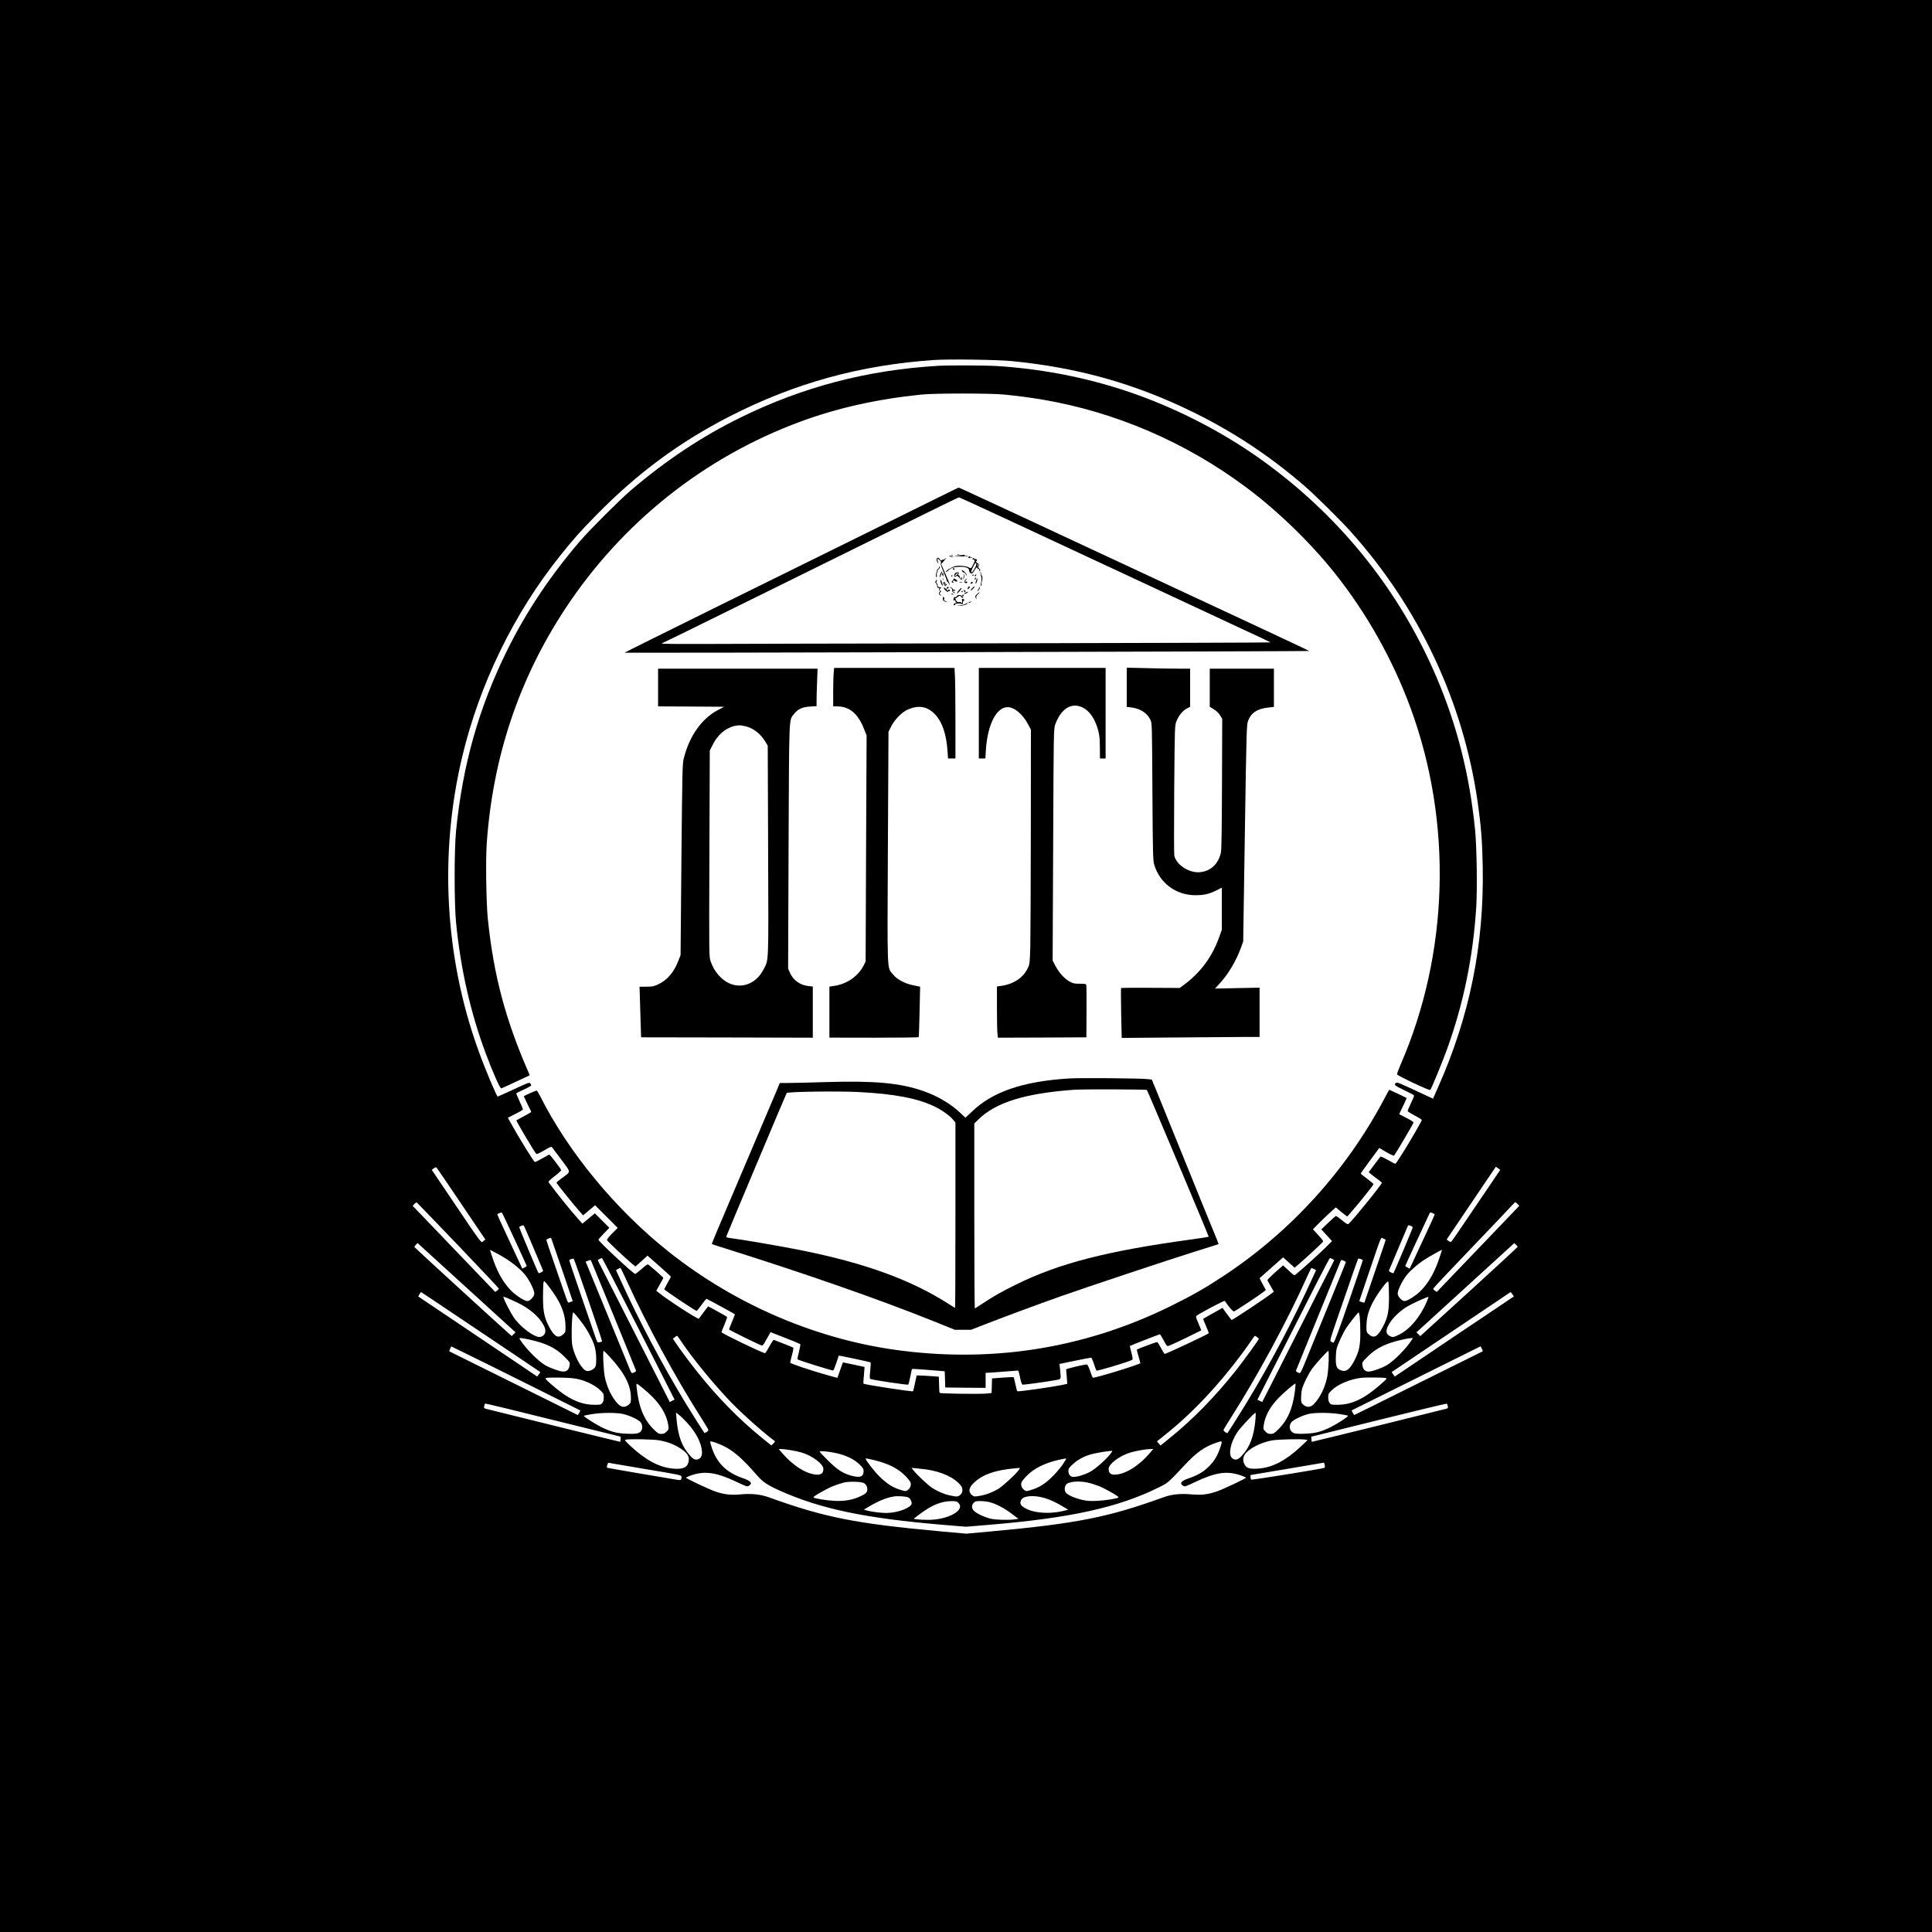 <?xml version="1.0" standalone="no"?>
<!DOCTYPE svg PUBLIC "-//W3C//DTD SVG 20010904//EN"
 "http://www.w3.org/TR/2001/REC-SVG-20010904/DTD/svg10.dtd">
<svg version="1.0" xmlns="http://www.w3.org/2000/svg"
 width="2560pt" height="2560pt" viewBox="0 0 2560 2560"
 preserveAspectRatio="xMidYMid meet">
<g transform="translate(0,2560) scale(0.1,-0.1)"
fill="#000000" stroke="none">
<path d="M0 12800 l0 -12800 12800 0 12800 0 0 12800 0 12800 -12800 0 -12800
0 0 -12800z m13400 8016 c875 -85 1631 -297 2395 -670 543 -265 1025 -583
1490 -985 138 -119 474 -451 609 -601 908 -1010 1496 -2263 1686 -3589 45
-317 61 -518 67 -861 18 -1032 -172 -1972 -592 -2917 l-67 -151 -97 45 c-355
166 -376 175 -391 165 -37 -23 -20 -38 106 -97 69 -32 128 -64 131 -71 2 -6
-17 -53 -42 -104 -25 -51 -44 -97 -42 -104 3 -6 46 -33 96 -59 50 -27 91 -52
91 -57 0 -13 -149 -271 -230 -400 -101 -161 -114 -180 -124 -180 -5 0 -49 23
-98 51 -49 28 -93 47 -97 43 -5 -5 -41 -53 -82 -108 l-73 -98 34 -29 c19 -16
59 -45 87 -66 29 -21 53 -42 53 -46 0 -22 -387 -499 -441 -544 -12 -9 -29 0
-87 48 -40 33 -77 59 -82 57 -4 -2 -49 -42 -100 -90 l-92 -88 71 -77 71 -78
-83 -83 c-69 -70 -340 -315 -400 -361 -16 -13 -22 -10 -60 25 -23 22 -56 52
-74 68 l-32 29 -106 -94 c-58 -51 -104 -98 -101 -104 2 -5 22 -41 45 -80 l40
-70 -22 -18 c-86 -67 -521 -357 -537 -357 -3 0 -31 36 -63 80 l-58 80 -57 -32
c-58 -32 -195 -109 -199 -113 -2 -1 15 -44 37 -95 22 -51 39 -94 37 -96 -23
-20 -564 -274 -584 -274 -5 0 -26 34 -48 76 -22 42 -45 78 -51 81 -8 3 -260
-90 -270 -100 -2 -1 8 -41 21 -87 14 -47 25 -88 25 -92 0 -16 -612 -204 -630
-193 -3 2 -20 43 -36 90 -19 57 -34 85 -44 85 -41 -1 -275 -57 -273 -65 0 -6
4 -51 8 -101 l7 -90 -53 -12 c-140 -30 -596 -95 -609 -87 -4 2 -15 44 -25 92
-10 48 -20 91 -24 94 -3 3 -69 1 -146 -5 l-140 -11 -3 -97 -3 -96 -62 -7 c-83
-9 -613 -2 -623 8 -8 8 -9 17 -12 144 l-2 71 -92 7 c-51 4 -117 8 -147 8 l-55
2 -22 -103 c-12 -57 -24 -105 -25 -107 -11 -9 -644 88 -658 101 -2 2 0 52 6
111 5 60 9 109 9 110 -1 1 -66 15 -144 31 l-143 30 -8 -22 c-5 -11 -21 -57
-36 -101 -16 -44 -29 -81 -29 -82 -1 -1 -69 17 -151 41 -222 63 -475 149 -475
161 0 5 11 51 24 100 14 50 21 93 18 97 -4 4 -61 28 -127 53 -66 26 -125 49
-131 51 -6 3 -32 -36 -59 -86 -26 -49 -52 -90 -58 -90 -32 0 -577 263 -577
278 0 5 18 51 40 102 22 52 37 97 33 101 -8 8 -244 139 -250 139 -1 0 -28 -35
-59 -77 -32 -43 -60 -82 -64 -86 -11 -13 -413 248 -534 346 l-30 24 47 83 c26
45 47 85 46 89 -1 8 -192 174 -205 178 -5 2 -43 -26 -83 -62 -41 -36 -78 -65
-84 -65 -24 0 -487 431 -487 453 0 5 32 43 72 83 l72 75 -96 96 -96 96 -83
-69 -82 -68 -44 49 c-119 133 -275 326 -405 501 -5 7 24 35 82 80 51 38 88 74
86 80 -10 26 -147 204 -157 204 -6 0 -49 -23 -96 -51 -47 -27 -91 -48 -97 -46
-6 3 -57 78 -112 168 -94 151 -124 204 -213 361 l-32 57 100 51 c56 27 101 55
101 60 0 5 -21 55 -47 110 -25 55 -44 102 -42 104 2 3 48 25 102 50 53 24 97
49 97 54 0 4 -6 16 -13 26 -12 17 -27 11 -219 -78 -114 -53 -209 -96 -213 -96
-14 0 -172 376 -259 620 -443 1227 -518 2601 -211 3885 230 962 685 1897 1296
2660 173 217 268 324 479 539 547 557 1099 965 1765 1307 864 443 1732 682
2715 749 194 13 829 4 1020 -14z m-7286 -11171 l317 -469 -23 -18 c-38 -29 18
-103 -510 679 l-177 262 27 20 c21 15 30 17 38 8 7 -7 154 -223 328 -482z
m13588 192 c-417 -617 -468 -691 -477 -694 -5 -1 -20 5 -33 15 l-23 18 182
269 c100 149 247 366 326 483 l144 212 29 -20 29 -21 -177 -262z m-13633 -737
c297 -311 541 -569 541 -575 -1 -5 -11 -18 -24 -27 l-24 -17 -203 212 c-352
367 -629 657 -762 795 l-129 134 23 24 c13 13 26 23 30 22 4 -2 250 -257 548
-568z m14040 546 l22 -24 -546 -570 -547 -571 -24 16 c-14 9 -24 22 -22 29 2
8 230 251 508 540 278 290 520 544 538 566 19 21 37 38 41 38 4 0 18 -11 30
-24z m-13290 -469 c88 -191 161 -349 161 -352 0 -2 -13 -11 -30 -20 l-29 -15
-34 72 c-19 40 -93 200 -165 355 -73 155 -132 285 -132 290 0 11 53 32 61 24
4 -3 79 -162 168 -354z m12191 330 c0 -5 -59 -135 -132 -290 -72 -155 -146
-315 -165 -355 l-34 -72 -29 15 c-17 9 -30 18 -30 20 0 3 64 141 141 308 78
166 152 325 165 354 23 51 23 52 54 40 16 -6 30 -15 30 -20z m-11941 -442 c68
-159 125 -295 127 -301 5 -11 -52 -41 -61 -32 -8 7 -255 596 -255 606 0 12 53
32 61 23 3 -3 61 -136 128 -296z m11647 261 c-6 -23 -244 -588 -251 -595 -9
-8 -66 22 -61 33 2 6 57 135 121 286 64 151 121 285 126 297 7 20 11 21 39 11
25 -8 30 -15 26 -32z m-11405 -153 c6 -16 71 -205 145 -421 l133 -393 -25 -9
c-14 -6 -29 -10 -33 -10 -9 0 -26 48 -145 397 -41 122 -91 267 -111 323 -19
56 -35 106 -35 110 0 7 28 21 58 29 1 1 7 -11 13 -26z m11049 -2 c0 -5 -18
-61 -41 -127 -121 -353 -239 -698 -239 -701 0 -6 -19 -3 -44 7 l-25 9 133 393
c171 503 149 449 186 437 16 -6 30 -14 30 -18z m-12072 -730 l543 -495 -25
-24 -25 -25 -38 33 c-138 121 -1253 1142 -1253 1147 0 4 10 17 21 30 l22 22
106 -97 c58 -53 350 -319 649 -591z m13822 638 c0 -4 -278 -261 -617 -570
-340 -309 -630 -574 -646 -588 l-27 -25 -26 25 -25 25 648 591 648 591 23 -21
c12 -11 22 -24 22 -28z m-13417 -150 c111 -69 220 -162 274 -233 56 -74 113
-193 113 -236 0 -39 -56 -100 -92 -100 -35 0 -142 67 -208 131 -113 111 -197
261 -265 476 l-23 72 61 -31 c34 -17 97 -52 140 -79z m12392 39 c-68 -216
-152 -366 -265 -477 -66 -64 -173 -131 -208 -131 -36 0 -92 61 -92 100 0 43
57 162 113 236 50 65 156 158 252 219 47 30 214 124 222 125 1 0 -9 -33 -22
-72z m-11289 -596 c103 -298 185 -544 182 -547 -2 -3 -18 -7 -34 -11 -29 -5
-29 -5 -61 88 -17 51 -102 297 -188 546 -86 250 -155 455 -153 456 18 12 54
22 60 17 4 -3 91 -250 194 -549z m666 -379 l476 -938 -31 -16 -32 -17 -138
272 c-76 149 -260 512 -409 806 -149 294 -302 595 -340 668 -39 73 -68 135
-67 136 12 10 46 25 55 26 5 0 224 -422 486 -937z m9191 926 c12 -7 24 -13 26
-15 1 -1 -28 -63 -67 -136 -38 -73 -196 -383 -350 -688 -155 -305 -339 -668
-409 -806 l-128 -251 -32 15 -32 15 186 366 c102 201 245 483 318 626 73 143
203 401 291 573 87 171 162 312 167 312 4 0 18 -5 30 -11z m405 -15 c2 -1 -81
-248 -185 -548 -140 -407 -192 -546 -204 -546 -8 0 -23 6 -33 13 -16 12 -10
34 84 307 183 531 270 782 276 791 4 6 42 -4 62 -17z m-9928 -734 c161 -393
294 -722 297 -730 3 -10 -7 -19 -27 -27 -31 -12 -31 -11 -51 34 -11 25 -138
336 -283 692 -146 355 -274 668 -285 694 l-21 48 33 14 c24 10 34 10 38 2 4
-7 138 -334 299 -727z m9703 704 c-1 -5 -94 -236 -208 -514 -114 -278 -240
-586 -280 -685 -123 -301 -109 -276 -145 -262 -20 8 -30 17 -27 27 3 8 132
326 287 705 155 380 289 707 297 727 15 37 15 37 46 24 18 -7 31 -17 30 -22z
m-9528 -246 c260 -571 647 -1284 982 -1809 51 -81 95 -153 98 -161 4 -9 -4
-22 -20 -32 -15 -10 -28 -16 -30 -14 -12 13 -170 263 -255 403 -303 500 -612
1083 -853 1613 l-65 142 26 15 c15 8 30 14 33 15 3 0 41 -78 84 -172z m9105
157 l29 -15 -33 -72 c-278 -610 -572 -1166 -896 -1698 -91 -150 -235 -377
-246 -389 -2 -2 -15 4 -29 13 -17 11 -24 23 -21 33 4 9 48 81 99 162 350 549
744 1277 1007 1864 29 64 55 117 57 117 2 0 17 -7 33 -15z m-10068 -329 c101
-147 150 -286 151 -425 1 -82 0 -84 -31 -112 -66 -59 -116 -32 -185 98 -66
127 -82 204 -82 403 0 96 4 184 8 194 6 16 14 11 53 -40 26 -32 64 -85 86
-118z m11063 -29 c0 -207 -15 -282 -82 -410 -69 -130 -119 -157 -185 -98 -31
27 -32 31 -32 107 1 169 61 313 217 521 40 52 65 78 72 72 5 -5 9 -89 10 -192z
m-12352 -264 c260 -174 615 -413 790 -530 l317 -214 -21 -30 -21 -29 -226 153
c-125 84 -480 323 -789 531 l-561 377 16 29 c9 17 19 30 20 30 2 0 216 -142
475 -317z m13986 288 l21 -29 -367 -247 c-203 -135 -558 -374 -790 -531 l-422
-284 -21 30 -20 29 422 284 c233 157 587 395 788 530 201 136 366 246 367 247
1 0 11 -13 22 -29z m-13184 -111 c162 -78 287 -185 348 -299 43 -77 25 -139
-43 -156 -67 -16 -264 128 -353 259 -40 59 -118 210 -132 254 l-6 22 53 -20
c29 -12 89 -39 133 -60z m12045 -1 c-87 -197 -222 -355 -362 -424 -71 -35 -80
-37 -108 -25 -70 29 -76 78 -22 169 46 79 145 173 242 231 73 43 271 132 278
125 2 -2 -11 -36 -28 -76z m-11234 -207 c83 -105 115 -155 162 -248 53 -104
72 -182 72 -292 0 -74 -3 -94 -20 -115 -23 -30 -80 -51 -110 -42 -52 17 -130
141 -171 275 -20 65 -24 96 -24 230 0 153 10 270 23 270 4 -1 34 -36 68 -78z
m10351 21 c4 -32 8 -128 8 -213 0 -168 -16 -242 -72 -355 -64 -127 -113 -167
-177 -145 -61 20 -76 49 -76 152 0 49 5 110 11 136 14 59 87 216 130 279 44
66 152 202 161 203 4 0 10 -26 15 -57z m-9003 -309 c161 -242 445 -589 681
-833 153 -157 438 -410 574 -508 3 -2 -7 -15 -21 -30 l-27 -26 -118 95 c-310
251 -603 550 -874 893 -97 122 -232 304 -284 383 l-29 44 25 19 c13 10 27 19
30 19 3 0 23 -25 43 -56z m7641 40 c14 -9 25 -20 25 -24 0 -13 -201 -290 -308
-425 -275 -345 -565 -642 -876 -893 l-118 -96 -24 27 -24 28 101 81 c363 288
714 660 1031 1088 46 63 102 141 123 173 21 31 40 57 42 57 2 0 15 -7 28 -16z
m-9640 -34 c220 -49 345 -109 459 -222 77 -77 79 -79 73 -120 -7 -55 -37 -83
-85 -82 -50 2 -170 45 -240 86 -93 55 -255 219 -327 331 -17 27 -17 27 6 27
13 0 65 -9 114 -20z m11690 -7 c-75 -116 -233 -275 -327 -331 -70 -41 -190
-84 -240 -86 -48 -1 -78 27 -85 82 -6 41 -4 43 73 120 113 111 238 172 454
221 47 11 98 20 114 20 l28 1 -17 -27z m-11707 -587 l693 -346 -16 -30 c-9
-16 -17 -30 -19 -30 -2 0 -383 189 -847 420 -464 231 -848 421 -853 423 -5 2
-1 17 8 34 l16 32 162 -79 c90 -43 475 -234 856 -424z m12638 472 c9 -18 13
-33 8 -35 -5 -2 -389 -192 -853 -423 -463 -231 -845 -420 -847 -420 -2 0 -11
14 -19 30 l-16 31 853 424 c469 234 854 425 855 425 1 0 10 -14 19 -32z
m-11550 -114 c193 -212 274 -370 274 -537 0 -61 -2 -67 -31 -91 -47 -40 -95
-36 -141 12 -82 85 -146 219 -175 362 -17 91 -28 340 -14 340 5 0 45 -39 87
-86z m9520 -46 c-3 -73 -11 -167 -19 -208 -29 -143 -93 -277 -175 -362 -46
-48 -94 -52 -141 -12 -29 24 -31 31 -31 90 0 36 5 86 11 112 16 67 91 217 141
284 58 75 197 228 209 228 5 0 7 -57 5 -132z m-9926 -247 c106 -28 211 -82
273 -142 44 -42 47 -49 47 -96 0 -35 -6 -58 -19 -74 -18 -22 -26 -24 -108 -23
-185 1 -353 81 -567 270 -84 74 -88 79 -65 86 13 4 98 6 189 4 131 -3 183 -8
250 -25z m10679 20 c23 -6 18 -12 -65 -85 -214 -189 -382 -269 -567 -270 -82
-1 -90 1 -108 23 -13 16 -19 39 -19 74 0 48 3 54 49 98 80 77 237 143 386 162
52 7 299 5 324 -2z m-9839 -137 c202 -163 312 -326 336 -496 6 -44 4 -50 -24
-78 -24 -23 -39 -30 -69 -30 -34 0 -47 7 -98 57 -132 129 -202 298 -229 556
-7 68 -11 68 84 -9z m8640 -25 c-31 -245 -96 -396 -227 -524 -49 -48 -62 -55
-96 -55 -30 0 -45 7 -69 31 -28 28 -30 34 -24 77 17 129 81 248 200 371 71 73
215 195 222 188 2 -2 -1 -41 -6 -88z m-9335 -517 l400 -99 -2 -32 c0 -18 -3
-34 -5 -36 -2 -2 -1326 324 -1781 438 -24 7 -26 11 -21 35 4 15 8 30 10 33 3
6 281 -62 1399 -339z m11359 306 c5 -24 3 -28 -21 -35 -392 -99 -1779 -440
-1781 -438 -2 2 -5 18 -5 36 l-2 32 895 222 c492 122 898 219 901 216 4 -3 9
-18 13 -33z m-10933 -103 c89 -19 210 -76 238 -111 27 -35 28 -93 1 -122 -27
-29 -72 -35 -198 -29 -122 5 -205 28 -326 88 -88 45 -237 141 -230 149 3 3 49
12 102 21 127 22 319 23 413 4z m850 -113 c124 -134 197 -278 201 -395 2 -59
-28 -97 -77 -97 -26 0 -42 10 -77 48 -111 119 -164 260 -184 492 l-7 84 41
-33 c23 -17 69 -62 103 -99z m7535 46 c-20 -230 -73 -372 -184 -490 -51 -55
-90 -63 -129 -26 -49 46 -18 203 69 336 38 60 227 262 244 262 4 0 3 -37 0
-82z m1107 66 c62 -9 115 -19 119 -23 10 -8 -131 -101 -228 -150 -125 -62
-203 -83 -335 -88 -74 -4 -129 -1 -151 6 -58 19 -77 94 -37 145 26 34 151 93
231 111 87 19 267 18 401 -1z m-9009 -349 c112 -20 202 -54 286 -110 91 -60
118 -105 104 -173 -16 -79 -77 -105 -214 -91 -187 20 -361 116 -569 311 -53
51 -66 68 -53 71 45 12 365 6 446 -8z m8563 9 l30 -6 -85 -80 c-196 -185 -371
-279 -552 -296 -108 -10 -158 -1 -186 33 -44 56 -40 127 10 177 73 74 209 138
343 162 79 14 384 21 440 10z m-7679 -100 c122 -66 236 -169 411 -371 79 -91
138 -130 306 -206 543 -242 1130 -365 2162 -452 l303 -25 302 25 c1078 90
1708 228 2247 493 126 62 130 65 340 290 163 176 270 252 429 306 82 28 82 29
51 -65 -34 -104 -79 -180 -149 -249 -70 -71 -148 -117 -262 -156 -107 -36
-133 -67 -83 -100 24 -16 29 -14 162 49 275 130 424 151 611 85 34 -12 62 -25
62 -28 0 -11 -312 -158 -391 -184 -120 -40 -203 -49 -334 -37 -146 13 -261 1
-375 -41 -727 -263 -1141 -345 -2266 -449 l-341 -31 -344 31 c-1122 103 -1532
184 -2269 450 -114 41 -230 53 -375 40 -131 -12 -215 -3 -334 37 -81 27 -391
173 -391 184 0 3 29 16 63 29 185 65 337 43 610 -86 133 -63 138 -65 162 -49
50 33 24 64 -83 100 -215 73 -345 201 -411 405 -12 35 -21 70 -21 77 0 18 123
-25 208 -72z m857 -39 c50 -8 115 -22 145 -31 141 -41 290 -153 290 -217 0
-54 -24 -77 -78 -77 -137 1 -318 112 -466 284 l-48 56 34 0 c18 0 74 -7 123
-15z m4759 -41 c-148 -172 -329 -283 -466 -284 -54 0 -78 23 -78 77 0 65 150
177 294 218 73 21 197 43 254 44 l44 1 -48 -56z m-4176 6 c144 -28 263 -85
337 -160 41 -42 49 -55 48 -85 -2 -73 -45 -89 -157 -60 -113 30 -192 80 -313
201 -62 61 -113 116 -113 121 0 10 107 1 198 -17z m3653 -18 c-62 -79 -198
-198 -268 -235 -74 -39 -166 -67 -219 -67 -40 0 -66 29 -67 76 -1 33 6 43 57
91 60 56 135 99 221 126 77 25 287 59 304 50 2 -1 -11 -20 -28 -41z m-3026
-108 c129 -41 231 -100 307 -176 37 -36 70 -79 74 -94 9 -36 -5 -73 -37 -97
-26 -18 -29 -19 -85 -2 -109 31 -192 83 -289 180 -74 73 -185 216 -185 238 0
8 130 -22 215 -49z m2399 -26 c-27 -40 -89 -114 -139 -163 -97 -97 -179 -148
-289 -180 -56 -17 -59 -16 -85 2 -32 24 -46 61 -37 97 4 15 37 58 74 94 100
100 242 169 437 212 44 9 82 16 84 14 2 -1 -19 -36 -45 -76z m-5532 -64 c459
-76 478 -80 478 -101 0 -49 -4 -51 -88 -36 -42 8 -261 45 -485 82 -224 38
-410 71 -413 73 -9 9 9 69 20 65 6 -2 226 -39 488 -83z m9002 54 c3 -17 2 -34
-3 -37 -18 -12 -959 -163 -970 -157 -6 4 -11 19 -11 34 l0 27 483 81 c265 45
485 82 488 83 4 1 9 -13 13 -31z m-5279 -59 c205 -30 374 -109 457 -214 30
-38 27 -94 -7 -122 -31 -27 -46 -28 -139 -8 -78 16 -172 58 -243 106 -54 37
-190 165 -235 221 l-30 38 64 -6 c35 -3 95 -10 133 -15z m1216 -18 c-52 -65
-205 -204 -264 -240 -81 -48 -162 -78 -245 -92 -68 -11 -75 -11 -100 8 -52 39
-48 94 12 155 122 123 302 184 609 207 16 1 14 -5 -12 -38z m-2045 -162 c36
-18 56 -70 42 -111 -8 -21 -27 -36 -82 -62 -103 -50 -214 -70 -350 -63 -104 5
-262 31 -278 45 -11 10 167 112 260 150 46 18 111 40 145 48 74 16 221 13 263
-7z m2967 6 c37 -8 104 -29 150 -47 93 -38 270 -140 259 -150 -16 -15 -175
-40 -283 -45 -90 -4 -134 -2 -195 12 -92 20 -191 63 -218 93 -23 26 -23 74 -2
107 28 43 163 57 289 30z m-2377 -197 c23 -11 44 -47 44 -78 0 -51 -154 -116
-297 -126 -82 -6 -219 9 -307 34 l-30 8 60 36 c126 76 233 121 332 138 54 10
165 3 198 -12z m1814 -10 c71 -22 153 -61 244 -116 l60 -36 -30 -8 c-213 -59
-457 -39 -569 47 -37 27 -42 48 -24 89 27 58 173 69 319 24z m-1153 -60 c103
-96 -134 -229 -405 -227 -53 0 -117 4 -142 7 l-45 7 90 68 c153 114 278 165
409 166 58 1 74 -3 93 -21z m418 7 c86 -23 191 -78 292 -154 l88 -66 -45 -7
c-78 -11 -242 -8 -311 6 -79 17 -182 62 -226 100 -40 34 -44 78 -11 113 18 20
31 23 88 23 36 0 93 -7 125 -15z"/>
<path d="M12435 20753 c-945 -56 -1797 -279 -2630 -689 -504 -247 -986 -568
-1445 -960 -143 -122 -545 -523 -667 -665 -398 -462 -720 -944 -972 -1454
-376 -761 -590 -1516 -678 -2395 -25 -251 -25 -959 0 -1215 61 -618 191 -1190
393 -1733 92 -247 190 -468 206 -464 7 2 95 42 195 89 l182 85 -13 32 c-310
709 -465 1294 -542 2040 -21 206 -30 775 -15 992 79 1145 424 2180 1038 3114
753 1145 1844 2013 3121 2484 494 182 1010 297 1602 358 170 18 920 18 1095 0
190 -19 341 -39 508 -67 966 -164 1894 -563 2692 -1157 417 -310 854 -732
1180 -1141 423 -530 771 -1149 1007 -1792 557 -1517 508 -3247 -134 -4723 -27
-63 -48 -120 -46 -128 4 -18 429 -218 439 -207 16 16 160 366 222 538 219 605
346 1223 388 1885 15 235 7 797 -15 1020 -72 727 -238 1386 -513 2030 -500
1170 -1310 2168 -2361 2908 -476 335 -1028 622 -1587 825 -593 215 -1224 345
-1875 387 -147 9 -643 11 -775 3z"/>
<path d="M12425 19004 c-279 -139 -897 -444 -2956 -1459 -658 -325 -1195 -592
-1194 -594 5 -4 9068 18 9072 23 2 2 -344 165 -769 363 -3305 1541 -3867 1803
-3875 1802 -4 0 -129 -61 -278 -135z m1192 -413 c494 -230 1368 -638 1943
-906 575 -268 1096 -511 1158 -540 62 -29 115 -55 118 -57 3 -3 -1596 -8
-3553 -12 -1957 -3 -3773 -7 -4036 -9 -262 -1 -477 1 -477 6 0 4 4 7 9 7 4 0
291 140 637 311 346 171 697 344 779 384 83 40 429 211 770 380 341 169 670
331 730 360 61 29 310 152 555 274 245 121 450 220 457 221 6 0 415 -188 910
-419z"/>
<path d="M12688 18253 c7 -3 16 -2 19 1 4 3 -2 6 -13 5 -11 0 -14 -3 -6 -6z"/>
<path d="M12608 18243 c7 -3 16 -2 19 1 4 3 -2 6 -13 5 -11 0 -14 -3 -6 -6z"/>
<path d="M12700 18241 l-65 -6 85 -6 c47 -4 92 -3 100 2 9 5 2 7 -20 3 -26 -4
-31 -3 -20 5 13 10 13 11 0 9 -8 -1 -44 -4 -80 -7z"/>
<path d="M12580 18230 c8 -5 24 -10 34 -10 26 0 18 6 -19 14 -22 5 -26 4 -15
-4z"/>
<path d="M12832 18221 c-10 -6 -8 -10 9 -14 12 -3 30 -2 38 4 12 8 10 8 -8 3
-16 -4 -21 -3 -17 5 8 13 -3 14 -22 2z"/>
<path d="M12417 18203 c-12 -11 -8 -38 8 -59 13 -17 13 -16 3 13 -16 42 -6 50
24 20 17 -17 21 -28 15 -39 -7 -10 4 -46 37 -120 25 -59 44 -113 43 -120 -2
-7 -2 -9 1 -4 3 5 13 -6 24 -25 31 -56 10 2 -47 133 l-54 123 22 25 c13 14 29
34 37 45 15 20 14 20 -8 1 -12 -11 -22 -16 -22 -11 0 4 -7 2 -15 -5 -13 -11
-18 -10 -31 8 -16 23 -26 27 -37 15z"/>
<path d="M12890 18200 c-8 -5 -10 -10 -5 -10 6 0 16 -4 23 -9 11 -7 9 -19 -12
-60 -29 -56 -29 -56 -57 -40 -37 19 -129 29 -179 18 -46 -10 -137 -66 -125
-77 3 -3 18 7 33 21 35 33 79 47 153 47 76 0 119 -16 119 -44 0 -24 17 -46 36
-46 7 0 25 21 40 48 20 33 29 42 32 30 2 -10 10 -18 19 -18 10 0 13 -6 8 -17
-5 -15 -4 -16 7 -5 11 11 10 16 -5 27 -15 11 -16 17 -8 34 10 17 7 23 -14 37
-22 15 -38 43 -16 30 5 -4 8 2 6 11 -1 12 -10 17 -24 16 -13 -2 -20 1 -16 7 8
12 4 12 -15 0z m46 -83 c-4 -30 -54 -109 -66 -102 -5 3 5 35 22 70 31 63 49
76 44 32z m27 -12 c-7 -21 -12 -19 -10 4 0 11 5 18 9 15 4 -3 5 -11 1 -19z"/>
<path d="M12443 18089 c3 -9 -4 -21 -15 -28 -11 -7 -17 -19 -14 -26 3 -8 1
-17 -4 -20 -5 -3 -9 -22 -8 -41 1 -19 4 -30 8 -23 4 6 5 20 3 30 -3 11 0 25 6
32 6 8 8 17 4 21 -4 4 2 15 14 24 17 13 20 20 12 32 -10 13 -10 13 -6 -1z"/>
<path d="M12625 18060 c3 -5 10 -10 16 -10 5 0 9 5 9 10 0 6 -7 10 -16 10 -8
0 -12 -4 -9 -10z"/>
<path d="M12750 18030 c6 -11 15 -18 20 -15 5 3 16 -7 24 -22 8 -15 15 -23 16
-18 0 16 -29 54 -51 66 -19 10 -20 9 -9 -11z"/>
<path d="M12471 18016 c-11 -13 -28 -76 -18 -66 7 7 37 80 33 80 -2 0 -9 -6
-15 -14z"/>
<path d="M12669 18013 c-19 -5 -33 -43 -20 -56 4 -4 13 -1 20 7 10 12 17 9 44
-21 29 -31 33 -33 34 -14 1 11 -2 23 -8 26 -5 4 -6 -2 -2 -12 6 -16 5 -16 -10
-4 -9 7 -14 17 -11 22 3 5 -2 12 -11 15 -11 5 -13 10 -5 19 5 6 7 15 3 18 -7
7 -8 7 -34 0z m11 -28 c-13 -14 -26 -23 -28 -20 -7 7 29 45 41 45 6 0 0 -11
-13 -25z"/>
<path d="M12989 18012 c8 -6 11 -17 8 -26 -3 -8 -2 -18 3 -21 7 -4 7 -80 0
-80 -2 0 -3 -12 -4 -27 -1 -15 2 -24 7 -21 4 3 6 12 3 20 -3 8 -3 20 1 26 11
17 14 87 5 87 -5 0 -8 10 -8 21 1 12 -6 24 -14 26 -12 4 -13 3 -1 -5z"/>
<path d="M12485 18000 c-3 -5 -1 -18 4 -27 9 -16 10 -14 11 10 0 28 -5 34 -15
17z"/>
<path d="M12771 17978 c0 -14 -4 -35 -7 -45 -5 -17 -5 -17 6 0 6 10 9 30 7 45
l-4 27 -2 -27z"/>
<path d="M12885 17980 c-3 -5 -1 -10 4 -10 6 0 11 5 11 10 0 6 -2 10 -4 10 -3
0 -8 -4 -11 -10z"/>
<path d="M12921 17981 c-8 -5 -9 -11 -3 -15 5 -3 12 1 16 9 6 17 6 18 -13 6z"/>
<path d="M12605 17970 c-3 -5 -1 -10 4 -10 6 0 11 5 11 10 0 6 -2 10 -4 10 -3
0 -8 -4 -11 -10z"/>
<path d="M12916 17935 c-3 -8 -1 -15 4 -15 6 0 10 7 10 15 0 8 -2 15 -4 15 -2
0 -6 -7 -10 -15z"/>
<path d="M12491 17924 c0 -11 3 -14 6 -6 3 7 2 16 -1 19 -3 4 -6 -2 -5 -13z"/>
<path d="M12634 17931 c3 -5 -1 -14 -9 -21 -20 -17 -19 -30 3 -30 13 0 14 2 3
9 -10 7 -10 10 -1 16 7 4 15 4 19 -1 3 -5 14 -10 23 -10 24 -2 12 21 -18 35
-14 6 -23 7 -20 2z"/>
<path d="M12788 17915 c-15 -20 -15 -25 -3 -35 8 -6 19 -9 25 -5 16 10 2 25
-18 18 -15 -6 -15 -4 2 15 11 12 17 24 15 26 -2 2 -12 -6 -21 -19z"/>
<path d="M12932 17898 c-10 -38 -9 -41 4 -24 12 18 20 66 10 66 -2 0 -8 -19
-14 -42z"/>
<path d="M12404 17912 c3 -5 0 -12 -6 -15 -10 -3 -10 -8 2 -22 8 -10 15 -23
16 -29 0 -6 2 -17 2 -23 1 -7 9 -13 18 -13 8 0 12 -5 9 -10 -4 -6 -2 -17 5
-25 7 -9 8 -15 0 -20 -17 -11 -11 -34 13 -45 20 -10 20 -10 5 3 -21 17 -23 34
-5 40 9 3 9 8 -3 21 -13 16 -12 20 5 33 12 9 14 13 5 10 -21 -6 -52 12 -46 28
2 7 -2 19 -10 26 -10 8 -11 15 -4 24 8 10 8 15 -1 21 -7 4 -9 3 -5 -4z"/>
<path d="M12460 17907 c0 -21 21 -67 31 -67 4 0 1 17 -8 38 -18 45 -23 51 -23
29z"/>
<path d="M12500 17878 c0 -19 29 -58 30 -40 0 8 5 10 13 6 7 -5 6 2 -4 16 -19
28 -39 38 -39 18z m30 -18 c0 -5 -2 -10 -4 -10 -3 0 -8 5 -11 10 -3 6 -1 10 4
10 6 0 11 -4 11 -10z"/>
<path d="M12713 17883 c9 -2 25 -2 35 0 9 3 1 5 -18 5 -19 0 -27 -2 -17 -5z"/>
<path d="M12867 17883 c-12 -12 -7 -22 8 -17 8 4 15 10 15 15 0 11 -14 12 -23
2z"/>
<path d="M12544 17808 c-6 -20 -7 -21 -19 -4 -7 9 -16 13 -19 8 -3 -5 8 -22
24 -37 17 -16 30 -23 30 -16 0 7 6 11 13 8 8 -3 14 0 14 7 0 7 -6 13 -14 13
-7 0 -13 -4 -13 -9 0 -5 -4 -7 -10 -3 -5 3 -7 12 -4 20 4 8 10 12 15 9 5 -3 9
-1 9 5 0 21 -19 20 -26 -1z"/>
<path d="M12599 17812 c15 -12 22 -25 18 -36 -4 -10 1 -19 13 -26 29 -16 38
-11 10 5 l-25 14 23 1 c13 0 20 4 17 10 -4 6 -10 8 -15 5 -4 -3 -10 2 -13 9
-3 8 -16 20 -29 26 -23 11 -23 11 1 -8z"/>
<path d="M12826 17814 c-9 -24 -7 -28 9 -14 17 14 20 30 6 30 -5 0 -12 -7 -15
-16z"/>
<path d="M12880 17805 c-13 -14 -21 -27 -18 -30 2 -3 17 9 33 25 16 17 24 30
19 30 -6 0 -21 -11 -34 -25z"/>
<path d="M12973 17820 c2 -8 -2 -23 -11 -33 -8 -9 -13 -19 -11 -21 2 -2 11 6
21 18 11 16 13 27 6 37 -8 12 -9 12 -5 -1z"/>
<path d="M12706 17779 c-14 -17 -26 -36 -26 -42 0 -12 59 53 60 66 0 13 -8 7
-34 -24z"/>
<path d="M12773 17772 c1 -12 6 -18 15 -15 7 3 10 9 5 12 -4 3 -11 10 -15 15
-4 4 -6 -1 -5 -12z"/>
<path d="M12740 17759 c0 -5 5 -7 10 -4 6 3 10 8 10 11 0 2 -4 4 -10 4 -5 0
-10 -5 -10 -11z"/>
<path d="M12790 17745 c-16 -9 -19 -14 -9 -15 8 0 24 7 35 15 24 18 7 19 -26
0z"/>
<path d="M12946 17728 c-25 -25 -27 -31 -17 -51 l12 -22 -5 24 c-3 16 3 30 22
46 15 13 25 25 22 27 -3 2 -18 -9 -34 -24z"/>
<path d="M12608 17728 c5 -5 16 -8 23 -6 8 3 3 7 -10 11 -17 4 -21 3 -13 -5z"/>
<path d="M12678 17700 c-6 -10 -18 -16 -25 -13 -7 3 -13 1 -13 -5 0 -6 -3 -18
-6 -26 -5 -12 -2 -15 10 -10 11 4 16 1 16 -10 0 -9 6 -16 13 -17 6 0 0 -5 -16
-11 -25 -9 -29 -28 -6 -28 6 0 8 4 5 9 -8 13 53 22 74 11 20 -11 30 -4 30 21
0 9 6 20 13 22 9 4 9 8 -3 16 -20 14 -28 6 -22 -24 2 -15 0 -25 -7 -25 -7 0
-10 4 -7 8 3 5 -8 7 -23 4 -24 -3 -31 1 -44 27 -9 17 -12 29 -7 26 5 -3 16 3
26 12 22 22 41 25 48 7 3 -8 12 -14 21 -14 13 0 12 3 -3 18 -24 24 -60 25 -74
2z"/>
<path d="M12750 17710 c0 -5 5 -10 10 -10 6 0 10 5 10 10 0 6 -4 10 -10 10 -5
0 -10 -4 -10 -10z"/>
<path d="M12493 17671 c-2 -22 4 -31 23 -40 37 -16 44 -13 10 5 -18 10 -25 19
-17 23 8 5 8 12 -2 24 -11 15 -12 14 -14 -12z"/>
<path d="M12840 17620 c-8 -5 -10 -10 -5 -10 6 0 17 5 25 10 8 5 11 10 5 10
-5 0 -17 -5 -25 -10z"/>
<path d="M12786 17595 c-15 -8 -47 -16 -70 -17 l-41 -1 39 -4 c33 -4 106 19
106 32 0 7 -2 6 -34 -10z"/>
<path d="M11047 16683 c-4 -38 -7 -152 -7 -255 l0 -188 53 0 c163 0 278 -97
357 -302 l33 -83 -7 -1498 -6 -1498 -24 -48 c-77 -151 -227 -253 -406 -277
l-50 -7 0 -338 0 -338 589 -1 c324 0 592 3 594 7 3 5 8 157 12 339 l7 330 -84
17 c-117 23 -220 77 -275 145 -81 100 -76 -28 -68 1690 l8 1525 35 70 c44 89
140 188 214 222 147 67 268 47 371 -64 92 -99 146 -257 162 -479 l7 -102 49 0
49 0 0 503 c0 276 -3 546 -7 600 l-6 97 -797 0 -797 0 -6 -67z"/>
<path d="M12970 16150 l0 -600 43 0 44 0 6 106 c21 341 139 574 289 574 88 0
202 -95 271 -228 l37 -70 -1 -1323 c-1 -728 -4 -1427 -7 -1554 -7 -226 -8
-231 -35 -287 -62 -127 -190 -210 -359 -233 l-48 -6 0 -287 c0 -158 3 -311 7
-340 l6 -52 586 2 586 3 2 335 c1 184 0 344 -3 355 -4 18 -13 20 -87 20 -72 0
-89 4 -136 30 -67 37 -139 117 -187 208 l-36 69 7 1532 c6 1492 7 1533 26
1593 11 34 37 88 58 120 82 126 193 165 309 107 91 -45 163 -152 204 -303 16
-59 21 -108 22 -223 l1 -148 38 0 37 0 0 600 0 600 -840 0 -840 0 0 -600z"/>
<path d="M14930 16493 l0 -260 53 -6 c122 -13 218 -74 261 -166 21 -45 21 -57
26 -951 5 -820 8 -911 23 -964 72 -245 286 -406 542 -408 113 -1 188 16 282
63 l73 37 0 -278 0 -278 -31 -89 c-95 -270 -250 -480 -476 -646 l-52 -38 -386
2 c-212 1 -388 0 -390 -3 -3 -3 -2 -153 1 -333 l7 -328 721 6 c397 4 808 7
914 7 l192 0 0 326 0 327 -295 -6 -296 -6 64 69 c114 124 220 303 283 480 l27
75 22 1435 c22 1416 23 1436 44 1492 41 106 125 159 277 174 l64 7 0 253 0
254 -425 0 -425 0 0 -252 0 -253 56 -35 c36 -23 65 -51 82 -80 l27 -45 -3
-860 c-2 -580 -6 -876 -14 -910 -33 -153 -136 -249 -278 -262 -141 -13 -308
93 -339 215 -5 23 -6 367 -2 882 7 842 7 845 29 902 31 77 81 139 136 169 l46
24 0 252 0 253 -163 0 c-90 0 -279 3 -420 7 l-257 6 0 -260z"/>
<path d="M8720 16490 l0 -250 438 -2 437 -3 -83 -44 c-215 -114 -375 -340
-451 -637 -19 -76 -20 -134 -32 -1344 l-11 -1265 -30 -77 c-57 -150 -147 -255
-266 -311 -60 -28 -77 -31 -157 -31 l-91 -1 4 -120 c2 -66 6 -217 10 -335 l7
-215 1138 -2 1137 -3 0 339 0 339 -57 6 c-116 14 -203 77 -248 181 l-22 50 6
1615 c8 1794 3 1668 74 1762 48 62 111 91 213 96 l84 5 0 76 c0 42 3 154 7
249 l6 172 -1056 0 -1057 0 0 -250z m1165 -515 c104 -27 198 -103 260 -209
l28 -47 5 -1392 c6 -1556 10 -1435 -65 -1580 -121 -231 -386 -276 -566 -95
-62 62 -102 127 -131 212 -21 61 -21 64 -16 1426 l5 1365 39 77 c76 154 211
252 351 257 17 1 58 -6 90 -14z"/>
<path d="M14165 11310 c-614 -39 -1016 -177 -1289 -442 -45 -43 -82 -78 -83
-78 -1 0 -26 23 -55 51 -130 127 -312 236 -503 302 -312 108 -642 138 -1288
119 -216 -7 -442 -12 -503 -12 l-111 0 -57 -137 c-32 -76 -199 -469 -371 -873
-412 -968 -477 -1122 -473 -1125 2 -1 77 -26 168 -54 1092 -344 2048 -678
2768 -967 l283 -114 108 0 108 0 229 89 c251 97 601 227 952 352 307 109 1437
486 1802 600 162 50 296 93 297 94 2 1 -38 100 -88 221 -50 120 -165 404 -256
629 -220 543 -408 1007 -481 1185 l-60 145 -54 6 c-92 12 -897 18 -1043 9z
m1032 -153 c11 -12 823 -1940 819 -1945 -3 -2 -115 -20 -248 -38 -1102 -151
-1735 -314 -2303 -594 -183 -90 -295 -153 -439 -248 -56 -37 -104 -68 -108
-70 -5 -2 -8 549 -8 1224 l0 1228 58 56 c229 223 617 343 1262 390 128 9 957
6 967 -3z m-3822 -27 c481 -24 798 -86 1021 -198 92 -46 191 -118 234 -170
l30 -37 0 -1227 c0 -676 -2 -1228 -5 -1228 -2 0 -35 20 -72 44 -508 327 -1114
548 -1975 721 -249 50 -788 143 -931 160 -47 6 -57 10 -52 24 10 31 794 1893
799 1898 17 18 682 27 951 13z"/>
<path d="M18346 11047 c-500 -948 -1236 -1761 -2129 -2351 -248 -164 -418
-261 -702 -401 -1112 -549 -2309 -749 -3555 -594 -1109 137 -2203 601 -3100
1313 -701 557 -1329 1318 -1704 2064 -20 39 -40 72 -46 72 -9 0 -160 -67 -168
-74 -2 -2 20 -49 47 -105 28 -55 51 -103 51 -105 0 -2 -44 -28 -97 -56 -54
-29 -99 -54 -101 -55 -6 -5 234 -411 262 -442 8 -9 33 1 105 43 76 45 96 53
106 42 6 -7 62 -82 124 -166 131 -175 130 -152 7 -242 -41 -30 -74 -58 -73
-62 4 -12 243 -309 300 -372 l53 -60 80 67 79 67 150 -150 150 -150 -74 -74
c-47 -47 -72 -80 -68 -89 6 -15 256 -250 334 -314 l43 -35 80 72 80 72 155
-137 c85 -75 155 -139 155 -142 0 -3 -21 -42 -46 -85 -25 -44 -44 -81 -42 -83
48 -42 413 -285 429 -285 4 0 33 36 65 80 31 44 61 80 66 80 6 0 366 -196 376
-205 1 -1 -16 -45 -38 -98 -22 -53 -40 -99 -40 -103 0 -7 421 -214 437 -214 7
0 24 20 38 45 14 25 36 65 50 89 l25 44 192 -75 c106 -41 197 -79 201 -83 5
-4 -3 -50 -16 -101 -14 -52 -22 -97 -19 -101 13 -12 445 -148 472 -148 5 0 23
44 41 98 17 53 32 98 33 99 3 4 417 -84 422 -90 3 -3 1 -52 -5 -108 -8 -77 -8
-104 0 -110 21 -13 497 -84 505 -76 3 3 14 50 26 106 l21 101 36 0 c20 0 117
-7 216 -15 99 -8 181 -15 182 -15 1 0 4 -48 5 -107 l3 -108 268 -3 267 -2 0
100 0 100 28 0 c15 0 110 7 212 15 102 8 188 15 191 15 4 0 15 -41 25 -91 10
-50 24 -93 31 -96 12 -5 314 37 443 60 74 14 69 3 57 138 l-8 76 203 42 c112
23 208 41 215 41 6 0 24 -37 38 -82 15 -46 30 -86 34 -89 9 -9 436 119 472
142 11 6 9 24 -9 95 -13 47 -22 88 -20 89 5 6 389 155 397 155 4 0 26 -36 50
-80 38 -71 45 -80 64 -74 28 9 190 84 328 154 l107 53 -38 91 c-35 82 -37 92
-23 103 46 35 366 204 372 196 56 -84 108 -143 123 -140 18 5 344 221 392 260
l29 24 -42 77 c-24 42 -41 79 -40 80 2 2 73 65 158 140 l153 136 76 -69 76
-69 60 51 c79 68 298 270 313 289 11 12 1 27 -59 92 l-71 77 64 65 c35 36 103
102 151 146 l88 80 75 -63 c41 -34 77 -60 78 -58 2 2 36 41 75 87 98 112 272
331 272 342 0 4 -38 37 -85 71 -47 35 -85 66 -85 69 0 3 55 81 123 172 l123
167 93 -55 c52 -30 98 -51 102 -47 18 18 259 427 259 439 0 8 -42 35 -92 60
-51 25 -94 48 -96 49 -2 2 8 26 22 53 14 28 37 76 51 107 l24 56 -113 55 c-62
29 -115 54 -117 54 -2 0 -31 -51 -63 -113z"/>
</g>
</svg>
